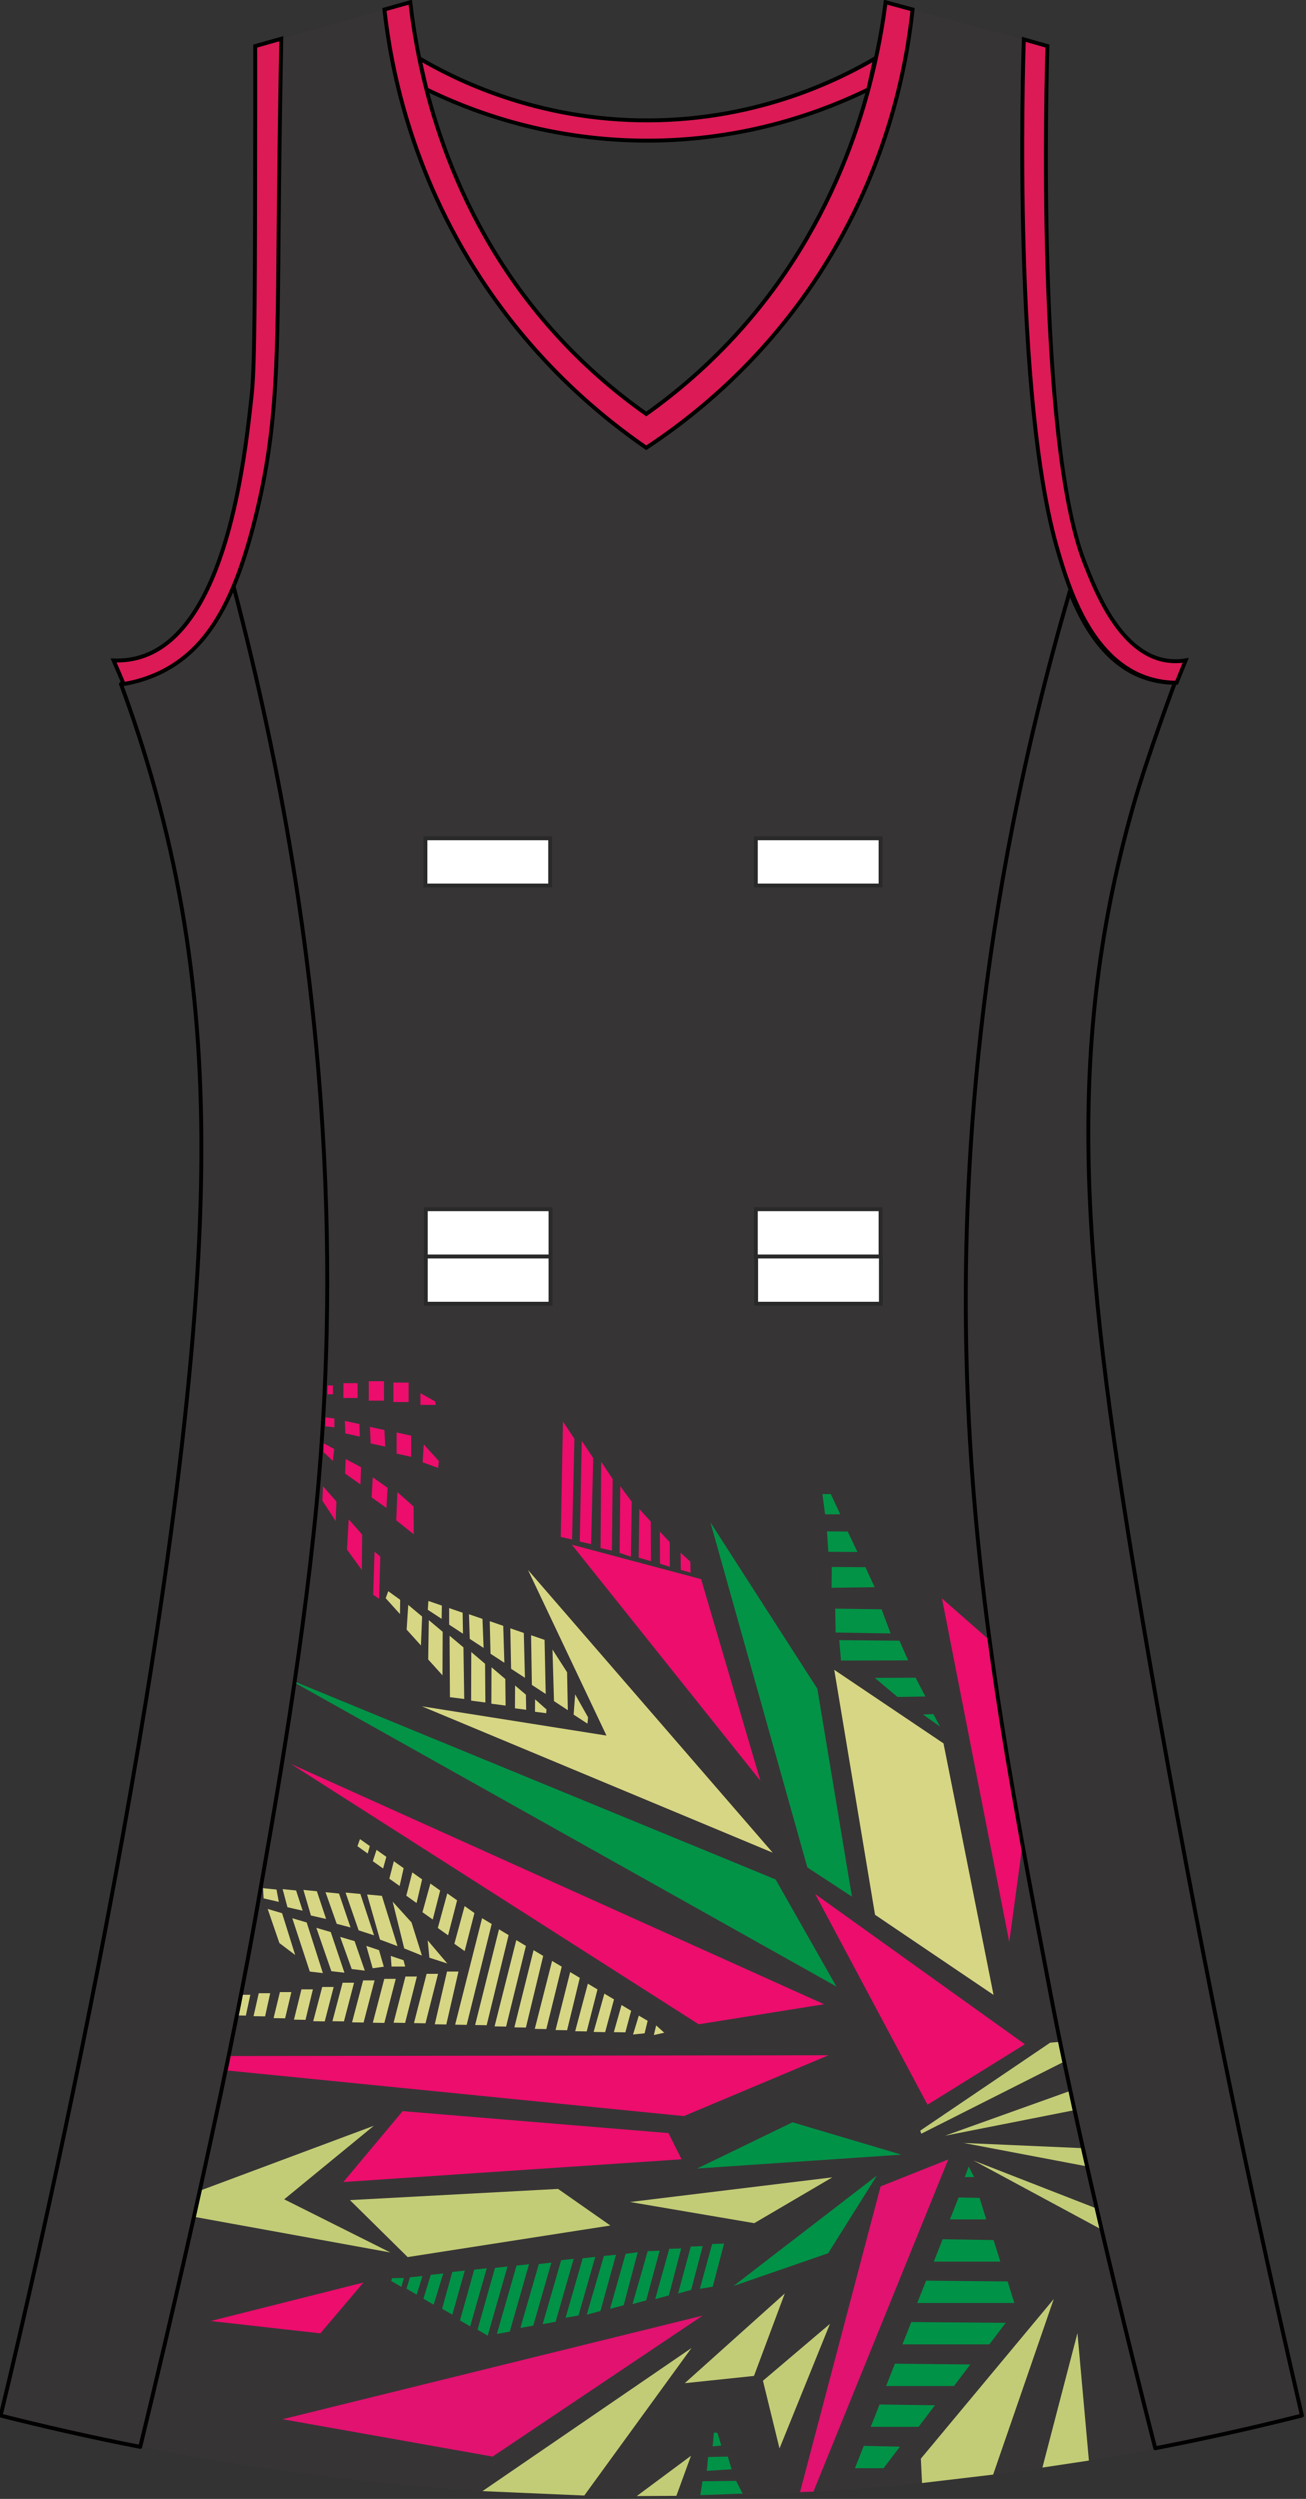 <?xml version="1.0" encoding="utf-8"?>
<!-- Generator: Adobe Illustrator 19.1.0, SVG Export Plug-In . SVG Version: 6.00 Build 0)  -->
<svg version="1.1" id="Layer_1" xmlns="http://www.w3.org/2000/svg" xmlns:xlink="http://www.w3.org/1999/xlink" x="0px" y="0px"
	 viewBox="0 0 335.2 641.14" style="enable-background:new 0 0 335.2 641.14;" xml:space="preserve">
<rect x="0" y="0" width="335.2" height="641.14" fill="#333333" stroke="none"/>
<style type="text/css">
	<![CDATA[
	@font-face{font-family:'codaheavy';src:url('/fonts/coda-heavy-webfont.woff') format('woff')}
	text{font-family:Impact,codaheavy,sans-serif}
	.Colour1.fill{fill-rule:evenodd;clip-rule:evenodd;fill:#373435;}
	.Colour2.fill{fill-rule:evenodd;clip-rule:evenodd;fill:#029347;}
	.Colour3.fill{fill-rule:evenodd;clip-rule:evenodd;fill:#009247;}
	.Colour4.fill{fill-rule:evenodd;clip-rule:evenodd;fill:#E11270;}
	.Colour5.fill{fill-rule:evenodd;clip-rule:evenodd;fill:#D7D684;}
	.Colour6.fill{fill-rule:evenodd;clip-rule:evenodd;fill:#C2CC76;}
	.Colour7.fill{fill-rule:evenodd;clip-rule:evenodd;fill:#EC0D6D;}
	.NeckAndArmTrim.fill{fill-rule:evenodd;clip-rule:evenodd;fill:#DC1A56;stroke:#000000;stroke-width:1;stroke-miterlimit:2.613;}
	.st0{fill-rule:evenodd;clip-rule:evenodd;fill:none;stroke:#292929;stroke-width:1;stroke-miterlimit:10;}
	.st1{fill-rule:evenodd;clip-rule:evenodd;fill:#FFFFFF;stroke:#292929;stroke-width:1;stroke-miterlimit:2.613;}
	.st2{fill:none;stroke:#000000;stroke-linecap:round;stroke-linejoin:round;}
	]]>
</style>
<path class="Colour1 fill" d="M291.34,206.68c4.48-15.79,9.37-28.55,12.98-37.24c-1.09,0.18-2.97,0.39-5.19,0
	c-11.75-2.04-17.97-17.96-20.77-25.11c-12.49-31.96-9.72-126.36-9.52-132.5c-13.84-3.75-27.69-7.5-41.53-11.26
	c-2.39,18.27-9.83,53.31-37.21,84c-8.08,9.06-16.47,16.14-24.23,21.65c-7.75-5.47-16.15-12.54-24.23-21.65
	c-27.32-30.8-34.24-66.08-36.34-84C92.03,4.32,78.76,8.08,65.5,11.83c0,3.99,0.01,10.01,0,17.32c-0.04,42.94-0.08,64.56-0.87,71.88
	c-1.81,16.9-6.52,60.81-28.55,67.55c-2.8,0.86-5.28,0.93-6.92,0.87c3.11,7.89,7.32,19.48,11.25,33.77
	c10.91,39.67,13.75,78.69,10.38,128.17C43.02,445.66,2.42,612.35,0.6,619.76c43.67,11.05,102.8,21.41,173.06,20.78
	c64.65-0.57,119.45-10.28,160.94-20.78C318.2,549,304.84,481.31,293.93,417.12C278.6,326.84,272.89,271.66,291.34,206.68z"/>
<path class="st0" d="M98.67,2.44c1.6,14.4,6.57,41.34,24.8,69.14c14.38,21.94,31.28,35.65,42.4,43.3
	c11.12-7.31,27.93-20.4,42.4-41.57c19.45-28.45,24.43-56.49,25.95-70.87"/>
<path class="st0" d="M72.2,9.93c-0.17,8.92-0.45,24.98-0.65,45.2c-0.34,36.39-0.09,54.11-6.06,77.94
	c-5.05,20.17-11.57,32.76-23.36,38.97c-4,2.1-7.74,3.02-10.38,3.46"/>
<path class="st0" d="M262.78,10.1c-0.25,7.45-2.8,92.24,8.76,131.32c2.66,9,8.04,27.19,22.39,32.36c3.28,1.18,6.21,1.39,8.06,1.4"/>
<path class="st0" d="M107.61,14.97c8.95,5.25,30.13,16.06,59.12,15.91c28.27-0.15,48.92-10.65,57.87-15.91"/>
<path class="st0" d="M109.45,22.93c10.2,4.99,29.77,12.92,55.56,13.15c27.06,0.24,47.57-8.11,57.87-13.15"/>
<g>
	<rect x="109.19" y="215.08" class="st1" width="32.02" height="12.12"/>
	<rect x="193.99" y="215.08" class="st1" width="32.02" height="12.12"/>
	<rect x="194.07" y="322.38" class="st1" width="32.02" height="12.12"/>
	<rect x="109.28" y="322.38" class="st1" width="32.02" height="12.12"/>
	<rect x="109.28" y="310.25" class="st1" width="32.02" height="12.12"/>
	<rect x="193.99" y="310.25" class="st1" width="32.02" height="12.12"/>
</g>
<path class="Colour2 fill" d="M236.88,439.89l2.67-0.1l1.73,3.21L236.88,439.89z M230.36,435.39l7.16-0.12l-2.52-4.82l-10.47,0.05
	L230.36,435.39z M230.86,420.96l-15.45-0.15l0.44,5.24l17.23-0.05L230.86,420.96z M214.37,412.72l0.1,6.14l14.12,0.24l-2.32-6.2
	L214.37,412.72z M213.48,402.04l-0.05,5.34l11.06-0.15l-2.37-5.14L213.48,402.04z M220.07,398.19l-2.49-5.24l-5.33-0.05l0.35,5.24
	L220.07,398.19z M211.08,383.34l0.69,5.19h3.9l-2.44-5.19L211.08,383.34z M209.78,433.27l-27.45-42.69l24.88,88.54l11.45,7.51
	L209.78,433.27z M214.67,509.68l-15.6-27.47l-125.4-51.58L214.67,509.68z"/>
<path class="Colour3 fill" d="M219.43,633.27l2.27-5.73l9.28,0.2l-4.2,5.53H219.43z M235.77,622.65l4.2-5.53l-14.22-0.2l-2.27,5.73
	H235.77z M244.85,612.18l4.2-5.53l-19.35-0.2l-2.27,5.73H244.85z M253.93,601.5l4.2-5.53l-24.24-0.2l-2.27,5.73H253.93z
	 M260.35,590.88l-1.73-5.53l-20.93-0.2l-2.27,5.73H260.35z M256.75,580.26l-1.73-5.53l-13.08-0.2l-2.27,5.73H256.75z M253.14,569.44
	l-1.73-5.53l-5.38-0.1l-2.22,5.63H253.14z M250.02,558.57l-1.4-2.72l-0.99,2.74L250.02,558.57z M178.92,556.38l52.43-3.56
	l-27.94-8.3L178.92,556.38z M212.55,578.12l12.54-19.96l-36.83,28.36L212.55,578.12z M182.78,575.74l-3.16,11.51l3.31-0.54
	l2.91-11.07L182.78,575.74z M177.3,576.39l-3.26,12.06l3.36-0.94l2.96-11.22L177.3,576.39z M171.77,576.98l-3.6,12.9l3.51-0.94
	l3.16-12.06L171.77,576.98z M166.24,577.57l-3.9,13.59l3.51-0.94l3.46-12.75L166.24,577.57z M160.57,578.26l-4,14.13l3.51-0.94
	l3.6-13.59L160.57,578.26z M154.99,578.81l-4.39,15.07l3.51-0.94l4-14.43L154.99,578.81z M149.56,579.4l-4.39,15.27l3.31-0.59
	l4.3-15.02L149.56,579.4z M144.03,579.9l-4.74,16.4l3.31-0.59l4.64-16.16L144.03,579.9z M138.3,580.88l-4.74,16.4l3.31-0.59
	l4.64-16.16L138.3,580.88z M132.57,581.28l-5.04,17.54l3.31-0.59l4.94-17.29L132.57,581.28z M127.05,581.87l-4.49,15.86l2.62,1.53
	l5.08-17.74L127.05,581.87z M121.71,582.32l-3.65,13.04l2.62,1.53l4.25-14.92L121.71,582.32z M116.09,582.91l-2.62,9.44l2.62,1.53
	l3.21-11.31L116.09,582.91z M110.56,583.65l-1.88,6.13l2.62,1.53l2.47-8L110.56,583.65z M105.22,584.29l-0.89,2.92l2.62,1.53
	l1.48-4.79L105.22,584.29z M100.63,584.51l-0.22,0.72l2.62,1.53l0.64-2.3L100.63,584.51z M190.61,639.78l-1.68-3.26l-8.64,0.1
	l-0.54,3.56L190.61,639.78z M187.79,633.55l-0.98-3.26l-5.07,0.1l-0.32,3.56L187.79,633.55z M185.13,627.47l-0.98-3.26l-0.92-0.1
	l-0.32,3.56L185.13,627.47z"/>
<path class="Colour4 fill" d="M180.34,594.12l-53.91,36.17l-53.91-9.59L180.34,594.12z M205.34,639.39l3.44-0.11l34.61-85.23l-17.38,6.92
	L205.34,639.39z"/>
<path class="Colour7 fill" d="M209.23,485.96l53.81,38.54l-24.98,15.51L209.23,485.96z M259.04,498.26l3.55-26.13l-8.35-51.08
	l-12.47-10.93L259.04,498.26z M195.16,456.89l-15.21-51.73l-33.18-8.84L195.16,456.89z M177.17,400.66l-2.49-2.27l0.05,4.4l2.52,0.7
	L177.17,400.66z M171.89,395.66l-2.54-2.69l0.05,8.23l2.52,0.8L171.89,395.66z M167.03,390.39l-2.94-3.22l-0.17,12.48l3.16,0.89
	L167.03,390.39z M162.14,385.3l-2.94-3.96l-0.17,17.09l2.91,0.97L162.14,385.3z M157.25,379.47l-2.94-4.41l-0.17,22.13l2.91,0.67
	L157.25,379.47z M152.26,374.09l-2.94-4.41l-0.52,25.83l2.91,0.67L152.26,374.09z M147.43,369.15l-2.94-4.41l-0.57,29.59l2.91,0.67
	L147.43,369.15z M74.66,452.57l104.66,66.8l32.19-5.14L74.66,452.57z M212.65,527.32l-153.44,0.2l-0.75,3.72l117.06,11.69
	L212.65,527.32z M174.93,554.01l-3.36-6.72l-68.23-5.63l-15.21,18.18L174.93,554.01z M82.22,598.67l11.06-13.04l-39.2,9.88
	L82.22,598.67z M84.08,357.74h1.38v-2.27h-1.38V357.74z M88.13,358.68h3.65v-3.8h-3.65V358.68z M94.64,359.37h3.92v-4.99h-3.92
	V359.37z M100.96,359.72h3.92v-4.99h-3.92V359.72z M107.92,360.46h3.92l-0.15-0.89l-3.78-2.12V360.46z M83.53,365.94l2.3,0.27v-2.27
	l-2.3-0.27V365.94z M88.62,367.77l3.73,0.82l-0.1-3.21l-3.73-0.82L88.62,367.77z M95.14,370.34l3.73,0.82l-0.2-4.25l-3.73-0.82
	L95.14,370.34z M101.8,372.96l3.73,0.82l0-5.43l-3.73-0.82L101.8,372.96z M108.47,375.18l3.97,1.46l0.2-1.78l-3.88-4.27
	L108.47,375.18z M83.04,372.57l2.39,2.25l0.35-3.06l-2.74-1.46V372.57z M88.57,378.07l3.95,2.8l0.15-4.42l-3.95-2.1L88.57,378.07z
	 M95.38,384.19l3.8,2.7l0.3-5.16l-3.8-2.7L95.38,384.19z M101.7,390.07l4.49,3.59l-0.04-7.14l-4.15-3.68L101.7,390.07z
	 M82.74,385.03l3.41,5.22l0.2-5.01l-3.46-3.93L82.74,385.03z M89.06,397.58l3.8,5.22l0.1-9.06l-3.46-3.93L89.06,397.58z
	 M95.78,409.15l1.53,1.07l0.3-10.84l-1.48-1.26L95.78,409.15z"/>
<path class="Colour5 fill" d="M255,511.83l-30.41-20.55l-10.47-62.85l28.04,18.87L255,511.83z M198.32,475.34l-62.8-72.53l20.14,42.49
	l-47.39-7.51L198.32,475.34z M150.93,440.61l-3.31-5.88l-0.39,5.19l3.55,2.32L150.93,440.61z M145.55,429.05l-3.75-5.83l0.39,13.24
	l3.55,2.32L145.55,429.05z M139.77,420.74l-3.46-1.19l0.2,12.75l3.55,2.32L139.77,420.74z M134.44,418.97l-3.46-1.19l0.2,10.38
	l3.55,2.32L134.44,418.97z M129.16,417.14l-3.46-1.19l0.2,8.35l3.55,2.32L129.16,417.14z M123.83,415.36l-3.46-1.19l0.2,6.32
	l3.55,2.32L123.83,415.36z M118.74,413.78l-3.46-1.19l0,4.25l3.55,2.32L118.74,413.78z M113.41,411.95l-3.46-1.19l-0.15,2.27
	l3.55,2.32L113.41,411.95z M140.27,438.61l-2.93-2.61l-0.03,3.19l2.88,0.37L140.27,438.61z M134.98,434.81l-2.78-2.36l-0.03,5.86
	l2.88,0.37L134.98,434.81z M129.69,430.78l-3.54-3.01l-0.04,9.35l3.66,0.48L129.69,430.78z M124.5,426.88l-3.54-3.01l-0.04,12.46
	l3.66,0.48L124.5,426.88z M118.95,422.67l-3.56-2.99l0.09,15.77l3.67,0.46L118.95,422.67z M113.62,418.67l-3.56-2.99l-0.16,10.09
	l3.67,4.07L113.62,418.67z M108.34,414.76l-3.56-2.99l-0.41,6.34l3.67,4.07L108.34,414.76z M102.71,410.46l-3.06-2.2l-0.66,1.79
	l3.67,4.07L102.71,410.46z M168.41,519.66l-0.59,2.47l2.67-0.59L168.41,519.66z M162.48,521.99l2.96-0.3l0.79-3.21l-2.27-1.33
	L162.48,521.99z M157.55,521.39l2.96,0.05l1.48-5.53l-2.47-1.48L157.55,521.39z M152.36,521.34l2.96,0.05l2.27-8.4l-2.47-1.48
	L152.36,521.34z M147.63,521.15l2.96,0.05l2.76-10.77l-2.47-1.48L147.63,521.15z M142.59,520.85l2.96,0.05l3.26-13.44l-2.47-1.48
	L142.59,520.85z M137.26,520.55l2.96,0.05l3.95-16.01l-2.47-1.48L137.26,520.55z M132.02,520.16l2.96,0.05l4.44-18.38l-2.47-1.48
	L132.02,520.16z M126.94,519.91l2.96,0.05l5.08-20.7l-2.47-1.48L126.94,519.91z M121.95,519.56l2.96,0.05l5.63-23.12l-2.47-1.48
	L121.95,519.56z M116.82,519.47l2.96,0.05l6.42-25.89l-2.47-1.48L116.82,519.47z M111.59,519.37l2.96,0.05l3.12-13.58l-2.94,0
	L111.59,519.37z M106.25,519.07l2.96,0.05l3.22-12.69l-2.94,0L106.25,519.07z M101.02,518.97l2.96,0.05l3.02-11.9l-2.94,0
	L101.02,518.97z M95.69,518.97l2.96,0.05l2.92-11.3l-2.94,0L95.69,518.97z M90.36,518.87l2.96,0.05l2.82-10.81l-2.94,0L90.36,518.87
	z M85.32,518.58l2.96,0.05l2.59-9.92l-2.94,0L85.32,518.58z M80.39,518.58l2.96,0.05l2.29-8.83l-2.94,0L80.39,518.58z M75.45,518.18
	l2.96,0.05l1.9-7.82l-2.94,0L75.45,518.18z M70.22,517.79l2.96,0.05l1.6-6.73l-2.94,0L70.22,517.79z M65.08,517.29l2.96,0.05
	l1.31-5.94l-2.94,0L65.08,517.29z M60.14,517.09l2.96,0.05l1.15-5.34l-2.94,0L60.14,517.09z M121.77,490.83l-2.52-1.78l-2.63,9.67
	l2.64,1.87L121.77,490.83z M117.32,487.57l-2.52-1.78l-2.43,8.88l2.64,1.87L117.32,487.57z M112.98,485.05l-2.52-1.78l-2.03,7.35
	l2.64,1.87L112.98,485.05z M108.34,482.19l-2.52-1.78l-1.54,5.97l2.64,1.88L108.34,482.19z M103.6,479.32l-2.52-1.78l-1.15,4.48
	l2.64,1.87L103.6,479.32z M99.16,476.41l-2.52-1.78l-0.95,2.9l2.64,1.87L99.16,476.41z M94.91,473.64l-2.52-1.78l-0.65,1.82
	l2.64,1.88L94.91,473.64z M109.77,497.84l0.44,4.45l4.59,1.48L109.77,497.84z M103.75,499.91l4.54,1.83l-2.67-8.5l-4.84-5.34
	L103.75,499.91z M97.53,497.64l4.49,1.68l-4-12.9l-3.8-0.35L97.53,497.64z M92.05,495.27l3.95,1.28l-3.51-10.62l-3.8-0.35
	L92.05,495.27z M86.42,493.59l3.55,0.94l-2.96-8.7l-3.46-0.35L86.42,493.59z M79.8,491.46l3.9,0.89l-2.37-7.11l-3.46-0.35
	L79.8,491.46z M73.78,489.34l3.9,0.89L76,485.04l-3.46-0.35L73.78,489.34z M67.66,487.07l3.9,0.89l-0.59-3.16l-3.46-0.35
	L67.66,487.07z M71.71,498.53l4.05,3.06l-3.36-10.72l-3.7-1.09L71.71,498.53z M79.51,505.84l3.36,0.4l-4.15-12.99l-3.7-1.09
	L79.51,505.84z M85.04,505.74l3.36,0.4l-3.51-10.43l-3.7-1.09L85.04,505.74z M90.27,505.2l3.36,0.4l-2.62-7.56l-3.7-1.09
	L90.27,505.2z M95.65,505l2.86-0.4l-1.23-4.25l-3.26-1.09L95.65,505z M100.49,504.56l3.51,0l-0.44-1.63l-3.26-1.09L100.49,504.56z"
	/>
<path class="Colour6 fill" d="M236.19,546.66l33.35-22.57l2.95-0.25l1.03,4.91l-37.06,18.7L236.19,546.66z M276.18,541.32l-1.05-5.02
	l-32.6,11.67L276.18,541.32z M247.32,549.82l32.13,6.1l-1.08-4.74L247.32,549.82z M283.29,572.34l-1.25-5.47l-32.2-12.56
	L283.29,572.34z M51.73,561.91l-1.58,6.92l50.04,9.09l-27.25-13.64l23.01-18.87L51.73,561.91z M104.63,579.1l52.03-8.1l-13.43-9.39
	l-53.42,2.87L104.63,579.1z M161.7,564.97l31.89,5.43l20.04-11.76L161.7,564.97z M279.48,631.31l-11.93,1.79l8.99-34.49
	L279.48,631.31z M270.46,589.86l-34.11,40.96l0.3,6.25l18.25-2.16L270.46,589.86z M123.83,639.15l26.13,1.13l27.52-37.85
	L123.83,639.15z M193.52,609.59l7.9-21.15l-25.67,23.02L193.52,609.59z M200.07,628.2l12.95-31.97l-17.2,14.6L200.07,628.2z
	 M173.6,640.36l3.75-10.28l-13.92,10.34L173.6,640.36z"/>
<path class="Colour1 fill" d="M301.69,175.17c-1.86-0.03-4.65-0.28-7.76-1.4c-9.9-3.57-15.54-13.35-18.95-22.02l-0.17,0.72
	c-24,82.46-27.43,150.41-26.31,195.91c1.43,57.85,10.92,107.48,21.63,163.46c9.24,48.29,26.82,116.31,26.82,116.31
	c13.53-2.62,26.1-5.48,37.64-8.4C318.2,549,304.84,481.31,293.93,417.12c-15.34-90.28-21.04-145.46-2.6-210.44
	c3.56-12.53,10.64-31.46,10.66-31.51L301.69,175.17z"/>
<path class="Colour1 fill" d="M31.75,175.5c2.64-0.44,6.39-1.36,10.38-3.46c8.11-4.27,13.72-11.55,18.08-22.25l0.18,0.72
	c26.13,99.18,26.19,177.12,21.97,227.82c-3.4,40.79-11.35,85.45-16.44,114.03c-9.91,55.65-29.5,135.44-29.5,135.44
	c-12.88-2.53-24.84-5.26-35.83-8.04c1.82-7.41,42.42-174.1,50.19-288.38c3.36-49.48,0.53-88.5-10.38-128.17
	c-3.02-10.98-6.21-20.37-8.93-27.71L31.75,175.5z"/>
<g>
	<path class="st2" d="M248.06,348.38c1.43,57.85,10.92,107.48,21.63,163.46c9.24,48.29,26.82,116.31,26.82,116.31
		c13.53-2.62,26.1-5.48,37.64-8.4C317.75,549,304.4,481.31,293.49,417.12c-15.34-90.28-21.04-145.46-2.6-210.44
		c3.56-12.53,10.64-31.46,10.66-31.51l-0.3,0c-1.86-0.03-4.65-0.28-7.76-1.4c-9.9-3.57-15.54-13.35-18.95-22.02l-0.17,0.72
		C250.37,234.93,246.94,302.88,248.06,348.38z"/>
	<path class="st2" d="M0.16,619.76c10.99,2.78,22.95,5.52,35.83,8.04c0,0,19.59-79.79,29.5-135.44
		c5.09-28.57,13.05-73.24,16.44-114.03c4.22-50.7,4.16-128.64-21.97-227.82l-0.18-0.72c-4.36,10.69-9.97,17.98-18.08,22.25
		c-4,2.1-7.74,3.02-10.38,3.46l-0.28,0c2.72,7.34,5.91,16.73,8.93,27.71c10.91,39.67,13.75,78.69,10.38,128.17
		C42.58,445.66,1.98,612.35,0.16,619.76z"/>
</g>
<path class="NeckAndArmTrim fill" d="M109.45,22.93c10.2,4.99,29.77,12.92,55.56,13.15c27.06,0.24,47.57-8.11,57.87-13.15l1.74-7.95
	c-8.95,5.25-29.6,15.75-57.87,15.91c-28.99,0.16-50.17-10.65-59.12-15.91L109.45,22.93z"/>
<path class="NeckAndArmTrim fill" d="M31.75,175.5c2.64-0.44,6.39-1.36,10.38-3.46c11.79-6.21,18.31-18.8,23.36-38.97
	c5.97-23.83,5.71-41.55,6.06-77.94c0.19-20.21,0.47-36.27,0.65-45.2l-6.7,1.9c0,3.99,0.01,10.01,0,17.32
	c-0.04,42.94-0.08,64.56-0.87,71.88c-1.81,16.9-6.52,60.81-28.55,67.55c-2.8,0.86-5.28,0.93-6.92,0.87L31.75,175.5z"/>
<path class="NeckAndArmTrim fill" d="M301.99,175.17c-1.85-0.01-4.78-0.22-8.06-1.4c-14.35-5.17-19.73-23.36-22.39-32.36
	c-11.56-39.08-9.01-123.86-8.76-131.32l6.06,1.73c-0.2,6.14-2.97,100.54,9.52,132.5c2.79,7.15,9.01,23.07,20.77,25.11
	c2.22,0.39,4.1,0.18,5.19,0L301.99,175.17z"/>
<path class="NeckAndArmTrim fill" d="M234.22,2.44c-1.53,14.38-6.5,42.42-25.95,70.87c-14.47,21.16-31.28,34.25-42.4,41.57
	c-11.12-7.65-28.01-21.36-42.4-43.3c-18.23-27.8-23.2-54.73-24.8-69.14l6.63-1.87c2.1,17.92,9.02,53.2,36.34,84
	c8.08,9.11,16.48,16.18,24.23,21.65c7.76-5.51,16.14-12.59,24.23-21.65c27.38-30.69,34.82-65.73,37.21-84L234.22,2.44z"/>
<g id="FBodyLogos"></g>
</svg>
